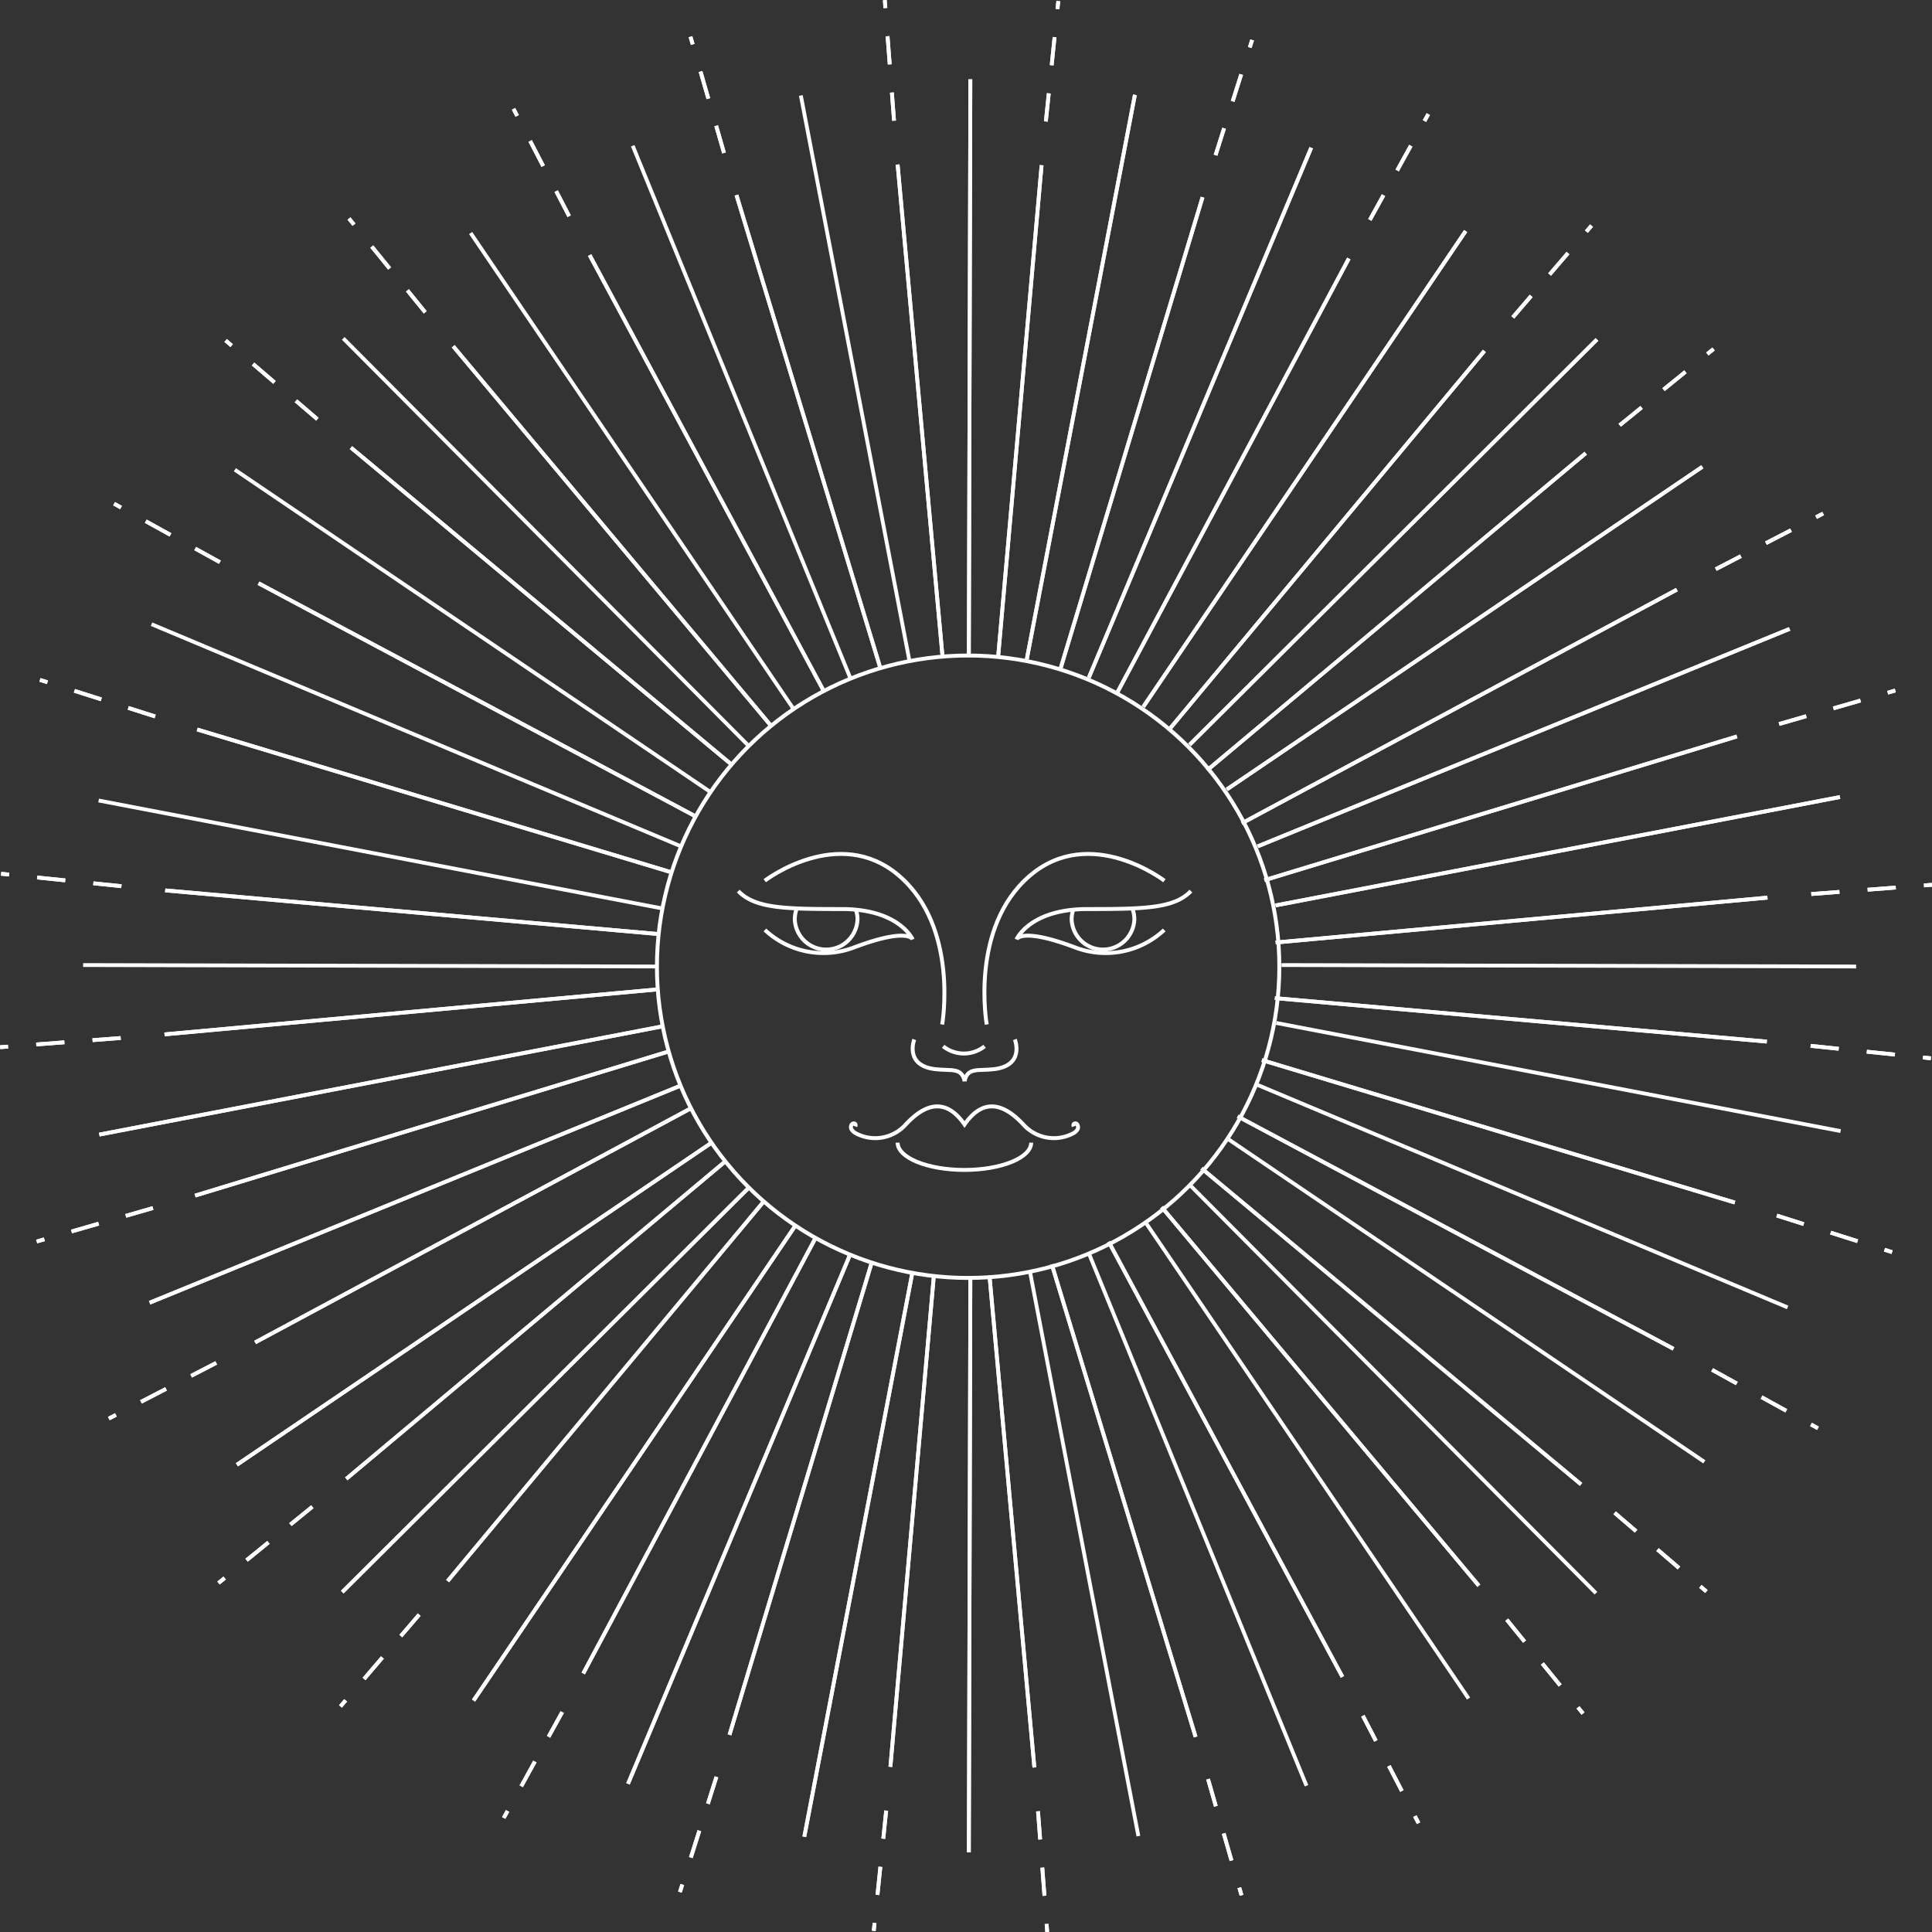 <svg id="Layer_1" data-name="Layer 1" xmlns="http://www.w3.org/2000/svg" viewBox="0 0 344.74 344.74"><rect x="0" y="0" width="344.74" height="344.74" fill="#333333" stroke="none"/><defs><style>.cls-1,.cls-2,.cls-3{fill:none;stroke:#fff;stroke-miterlimit:10;}.cls-1{stroke-width:0.7px;}.cls-2,.cls-3{stroke-width:0.68px;}.cls-3{stroke-dasharray:5.04 5.04;}</style></defs><circle class="cls-1" cx="172.75" cy="172.5" r="55.53"/><path class="cls-1" d="M136.46,157.15s13.19-10.12,23.95-.9,7.71,26.56,7.71,26.56"/><path class="cls-1" d="M184,203.89c0,2.69-5.33,4.87-11.91,4.87s-11.92-2.18-11.92-4.87"/><path class="cls-1" d="M168.3,186.7a5.94,5.94,0,0,0,7.39,0"/><path class="cls-1" d="M131.73,159c3,3.09,8.22,3.21,18.49,3.21s12.63,5.41,12.63,5.41-.77-2.19-10.36,1.4a15.3,15.3,0,0,1-16-3.08"/><path class="cls-1" d="M152.72,162.3a5.47,5.47,0,0,1,.29,1.77,5.6,5.6,0,0,1-11.19,0,5.51,5.51,0,0,1,.37-2"/><path class="cls-1" d="M207.77,157.15s-13.19-10.12-24-.9-7.7,26.56-7.7,26.56"/><path class="cls-1" d="M191.59,201c-.18-.51.24-.54.24-.54.43-.07.66.62.47,1a1.84,1.84,0,0,1-.83.78,7.32,7.32,0,0,1-8.87-1.59c-2.57-2.75-6.6-5.62-10.49,0h0c-3.89-5.62-7.93-2.75-10.49,0a7.32,7.32,0,0,1-8.87,1.59,1.92,1.92,0,0,1-.84-.78c-.19-.36,0-1.05.48-1,0,0,.41,0,.24.54"/><path class="cls-1" d="M163.14,185.48s-1.82,4.6,3.66,5.29c2.88.36,4.81-.39,5.33,2.17"/><path class="cls-1" d="M181.09,185.48s1.83,4.6-3.65,5.29c-2.88.36-4.82-.39-5.33,2.17"/><path class="cls-1" d="M212.5,159c-2.95,3.09-8.21,3.21-18.49,3.21s-12.63,5.41-12.63,5.41.78-2.19,10.36,1.4a15.3,15.3,0,0,0,16-3.08"/><path class="cls-1" d="M191.51,162.3a5.47,5.47,0,0,0-.29,1.77,5.6,5.6,0,0,0,11.19,0,5.51,5.51,0,0,0-.37-2"/><line class="cls-2" x1="185.86" y1="29.48" x2="178.1" y2="117.26"/><line class="cls-3" x1="186.62" y1="21.67" x2="188.84" y2="0.2"/><line class="cls-2" x1="158.88" y1="315.27" x2="166.65" y2="227.48"/><line class="cls-3" x1="158.13" y1="323.08" x2="155.91" y2="344.54"/><line class="cls-2" x1="315.27" y1="185.86" x2="227.48" y2="178.1"/><line class="cls-3" x1="323.08" y1="186.62" x2="344.54" y2="188.84"/><line class="cls-2" x1="29.48" y1="158.88" x2="117.26" y2="166.65"/><line class="cls-3" x1="21.67" y1="158.13" x2="0.2" y2="155.91"/><line class="cls-2" x1="282.95" y1="80.87" x2="215.39" y2="137.45"/><line class="cls-3" x1="289.01" y1="75.88" x2="305.76" y2="62.27"/><line class="cls-2" x1="61.79" y1="263.88" x2="129.35" y2="207.29"/><line class="cls-3" x1="55.73" y1="268.86" x2="38.99" y2="282.47"/><line class="cls-2" x1="263.88" y1="282.95" x2="207.29" y2="215.39"/><line class="cls-3" x1="268.86" y1="289.01" x2="282.47" y2="305.76"/><line class="cls-2" x1="80.87" y1="61.79" x2="137.45" y2="129.35"/><line class="cls-3" x1="75.88" y1="55.73" x2="62.27" y2="38.99"/><line class="cls-2" x1="240.68" y1="46.13" x2="199.2" y2="123.89"/><line class="cls-3" x1="244.43" y1="39.24" x2="254.86" y2="20.36"/><line class="cls-2" x1="104.07" y1="298.61" x2="145.55" y2="220.85"/><line class="cls-3" x1="100.32" y1="305.5" x2="89.88" y2="324.39"/><line class="cls-2" x1="298.61" y1="240.68" x2="220.85" y2="199.2"/><line class="cls-3" x1="305.5" y1="244.43" x2="324.39" y2="254.86"/><line class="cls-2" x1="46.13" y1="104.07" x2="123.89" y2="145.55"/><line class="cls-3" x1="39.24" y1="100.32" x2="20.36" y2="89.88"/><line class="cls-2" x1="309.93" y1="131.41" x2="225.62" y2="157.06"/><line class="cls-3" x1="317.46" y1="129.19" x2="338.19" y2="123.21"/><line class="cls-2" x1="34.81" y1="213.34" x2="119.12" y2="187.68"/><line class="cls-3" x1="27.29" y1="215.56" x2="6.55" y2="221.53"/><line class="cls-2" x1="213.34" y1="309.93" x2="187.68" y2="225.62"/><line class="cls-3" x1="215.56" y1="317.46" x2="221.53" y2="338.19"/><line class="cls-2" x1="131.41" y1="34.81" x2="157.06" y2="119.12"/><line class="cls-3" x1="129.19" y1="27.29" x2="123.21" y2="6.55"/><line class="cls-2" x1="214.58" y1="35.19" x2="189.16" y2="119.57"/><line class="cls-3" x1="216.9" y1="27.69" x2="223.43" y2="7.13"/><line class="cls-2" x1="130.17" y1="309.56" x2="155.58" y2="225.17"/><line class="cls-3" x1="127.84" y1="317.05" x2="121.32" y2="337.62"/><line class="cls-2" x1="309.56" y1="214.58" x2="225.17" y2="189.16"/><line class="cls-3" x1="317.05" y1="216.9" x2="337.62" y2="223.43"/><line class="cls-2" x1="35.19" y1="130.17" x2="119.57" y2="155.58"/><line class="cls-3" x1="27.69" y1="127.84" x2="7.13" y2="121.32"/><line class="cls-2" x1="299.22" y1="105.21" x2="221.58" y2="146.91"/><line class="cls-3" x1="306.16" y1="101.56" x2="325.32" y2="91.63"/><line class="cls-2" x1="45.52" y1="239.54" x2="123.16" y2="197.83"/><line class="cls-3" x1="38.58" y1="243.19" x2="19.42" y2="253.12"/><line class="cls-2" x1="239.54" y1="299.22" x2="197.83" y2="221.58"/><line class="cls-3" x1="243.19" y1="306.16" x2="253.12" y2="325.32"/><line class="cls-2" x1="105.21" y1="45.52" x2="146.91" y2="123.16"/><line class="cls-3" x1="101.56" y1="38.58" x2="91.63" y2="19.42"/><line class="cls-2" x1="264.87" y1="62.62" x2="208.48" y2="130.35"/><line class="cls-3" x1="269.94" y1="56.63" x2="283.99" y2="40.26"/><line class="cls-2" x1="79.87" y1="282.12" x2="136.27" y2="214.4"/><line class="cls-3" x1="74.8" y1="288.11" x2="60.75" y2="304.49"/><line class="cls-2" x1="282.12" y1="264.87" x2="214.4" y2="208.48"/><line class="cls-3" x1="288.11" y1="269.94" x2="304.49" y2="283.99"/><line class="cls-2" x1="62.62" y1="79.87" x2="130.35" y2="136.27"/><line class="cls-3" x1="56.63" y1="74.8" x2="40.26" y2="60.75"/><line class="cls-2" x1="315.38" y1="160.17" x2="227.62" y2="168.18"/><line class="cls-3" x1="323.2" y1="159.53" x2="344.72" y2="157.88"/><line class="cls-2" x1="29.36" y1="184.57" x2="117.13" y2="176.56"/><line class="cls-3" x1="21.54" y1="185.22" x2="0.03" y2="186.86"/><line class="cls-2" x1="184.57" y1="315.38" x2="176.56" y2="227.62"/><line class="cls-3" x1="185.22" y1="323.2" x2="186.86" y2="344.72"/><line class="cls-2" x1="160.17" y1="29.36" x2="168.18" y2="117.13"/><line class="cls-3" x1="159.53" y1="21.54" x2="157.88" y2="0.03"/><line class="cls-2" x1="185.86" y1="29.48" x2="178.1" y2="117.26"/><line class="cls-3" x1="186.62" y1="21.67" x2="188.84" y2="0.2"/><line class="cls-2" x1="158.88" y1="315.27" x2="166.65" y2="227.48"/><line class="cls-3" x1="158.13" y1="323.08" x2="155.91" y2="344.54"/><line class="cls-2" x1="315.27" y1="185.86" x2="227.48" y2="178.1"/><line class="cls-3" x1="323.08" y1="186.62" x2="344.54" y2="188.84"/><line class="cls-2" x1="29.48" y1="158.88" x2="117.26" y2="166.65"/><line class="cls-3" x1="21.67" y1="158.13" x2="0.2" y2="155.91"/><line class="cls-2" x1="282.95" y1="80.87" x2="215.39" y2="137.45"/><line class="cls-3" x1="289.01" y1="75.88" x2="305.76" y2="62.27"/><line class="cls-2" x1="61.79" y1="263.88" x2="129.35" y2="207.29"/><line class="cls-3" x1="55.73" y1="268.86" x2="38.99" y2="282.47"/><line class="cls-2" x1="263.88" y1="282.95" x2="207.29" y2="215.39"/><line class="cls-3" x1="268.86" y1="289.01" x2="282.47" y2="305.76"/><line class="cls-2" x1="80.87" y1="61.79" x2="137.45" y2="129.35"/><line class="cls-3" x1="75.88" y1="55.73" x2="62.27" y2="38.99"/><line class="cls-2" x1="240.68" y1="46.13" x2="199.2" y2="123.89"/><line class="cls-3" x1="244.43" y1="39.24" x2="254.86" y2="20.36"/><line class="cls-2" x1="104.07" y1="298.61" x2="145.55" y2="220.85"/><line class="cls-3" x1="100.32" y1="305.5" x2="89.88" y2="324.39"/><line class="cls-2" x1="298.61" y1="240.68" x2="220.85" y2="199.2"/><line class="cls-3" x1="305.5" y1="244.43" x2="324.39" y2="254.86"/><line class="cls-2" x1="46.13" y1="104.07" x2="123.89" y2="145.55"/><line class="cls-3" x1="39.24" y1="100.32" x2="20.36" y2="89.88"/><line class="cls-2" x1="309.93" y1="131.41" x2="225.62" y2="157.06"/><line class="cls-3" x1="317.46" y1="129.19" x2="338.19" y2="123.21"/><line class="cls-2" x1="34.81" y1="213.34" x2="119.12" y2="187.68"/><line class="cls-3" x1="27.29" y1="215.56" x2="6.55" y2="221.53"/><line class="cls-2" x1="213.34" y1="309.93" x2="187.68" y2="225.62"/><line class="cls-3" x1="215.56" y1="317.46" x2="221.53" y2="338.19"/><line class="cls-2" x1="131.41" y1="34.81" x2="157.06" y2="119.12"/><line class="cls-3" x1="129.19" y1="27.29" x2="123.21" y2="6.55"/><line class="cls-2" x1="214.58" y1="35.19" x2="189.16" y2="119.57"/><line class="cls-3" x1="216.9" y1="27.69" x2="223.43" y2="7.13"/><line class="cls-2" x1="130.17" y1="309.56" x2="155.58" y2="225.17"/><line class="cls-3" x1="127.84" y1="317.05" x2="121.32" y2="337.62"/><line class="cls-2" x1="309.56" y1="214.58" x2="225.17" y2="189.16"/><line class="cls-3" x1="317.05" y1="216.9" x2="337.62" y2="223.43"/><line class="cls-2" x1="35.19" y1="130.17" x2="119.57" y2="155.58"/><line class="cls-3" x1="27.69" y1="127.84" x2="7.13" y2="121.32"/><line class="cls-2" x1="299.22" y1="105.21" x2="221.58" y2="146.91"/><line class="cls-3" x1="306.16" y1="101.56" x2="325.32" y2="91.63"/><line class="cls-2" x1="45.52" y1="239.54" x2="123.16" y2="197.83"/><line class="cls-3" x1="38.58" y1="243.19" x2="19.42" y2="253.12"/><line class="cls-2" x1="239.54" y1="299.22" x2="197.83" y2="221.58"/><line class="cls-3" x1="243.19" y1="306.16" x2="253.12" y2="325.32"/><line class="cls-2" x1="105.21" y1="45.52" x2="146.91" y2="123.16"/><line class="cls-3" x1="101.56" y1="38.58" x2="91.63" y2="19.42"/><line class="cls-2" x1="264.87" y1="62.62" x2="208.48" y2="130.35"/><line class="cls-3" x1="269.94" y1="56.63" x2="283.99" y2="40.26"/><line class="cls-2" x1="79.87" y1="282.12" x2="136.27" y2="214.4"/><line class="cls-3" x1="74.8" y1="288.11" x2="60.75" y2="304.49"/><line class="cls-2" x1="282.12" y1="264.87" x2="214.4" y2="208.48"/><line class="cls-3" x1="288.11" y1="269.94" x2="304.49" y2="283.99"/><line class="cls-2" x1="62.62" y1="79.87" x2="130.35" y2="136.27"/><line class="cls-3" x1="56.63" y1="74.8" x2="40.26" y2="60.75"/><line class="cls-2" x1="315.38" y1="160.17" x2="227.62" y2="168.18"/><line class="cls-3" x1="323.2" y1="159.53" x2="344.72" y2="157.88"/><line class="cls-2" x1="29.36" y1="184.57" x2="117.13" y2="176.56"/><line class="cls-3" x1="21.54" y1="185.22" x2="0.03" y2="186.86"/><line class="cls-2" x1="184.57" y1="315.38" x2="176.56" y2="227.62"/><line class="cls-3" x1="185.22" y1="323.2" x2="186.86" y2="344.72"/><line class="cls-2" x1="160.17" y1="29.36" x2="168.18" y2="117.13"/><line class="cls-3" x1="159.53" y1="21.54" x2="157.88" y2="0.03"/><line class="cls-2" x1="173.15" y1="14.15" x2="172.88" y2="116.68"/><line class="cls-2" x1="173.15" y1="227.98" x2="172.88" y2="330.52"/><line class="cls-2" x1="331.2" y1="172.46" x2="228.67" y2="172.2"/><line class="cls-2" x1="117.36" y1="172.46" x2="14.83" y2="172.2"/><line class="cls-2" x1="173.15" y1="14.15" x2="172.88" y2="116.68"/><line class="cls-2" x1="173.15" y1="227.98" x2="172.88" y2="330.52"/><line class="cls-2" x1="284.96" y1="60.57" x2="212.27" y2="132.89"/><line class="cls-2" x1="133.76" y1="211.78" x2="61.07" y2="284.09"/><line class="cls-2" x1="284.78" y1="284.28" x2="212.46" y2="211.59"/><line class="cls-2" x1="133.57" y1="133.07" x2="61.25" y2="60.38"/><line class="cls-2" x1="284.96" y1="60.57" x2="212.27" y2="132.89"/><line class="cls-2" x1="133.76" y1="211.78" x2="61.07" y2="284.09"/><line class="cls-2" x1="202.51" y1="16.92" x2="183.22" y2="117.62"/><line class="cls-2" x1="162.81" y1="227.04" x2="143.52" y2="327.74"/><line class="cls-2" x1="328.43" y1="201.83" x2="227.72" y2="182.53"/><line class="cls-2" x1="118.31" y1="162.13" x2="17.6" y2="142.84"/><line class="cls-2" x1="202.51" y1="16.92" x2="183.22" y2="117.62"/><line class="cls-2" x1="162.81" y1="227.04" x2="143.52" y2="327.74"/><line class="cls-2" x1="303.76" y1="83.29" x2="218.91" y2="140.86"/><line class="cls-2" x1="127.12" y1="203.8" x2="42.27" y2="261.37"/><line class="cls-2" x1="262.05" y1="303.08" x2="204.49" y2="218.23"/><line class="cls-2" x1="141.54" y1="126.43" x2="83.98" y2="41.58"/><line class="cls-2" x1="303.76" y1="83.29" x2="218.91" y2="140.86"/><line class="cls-2" x1="127.12" y1="203.8" x2="42.27" y2="261.37"/><line class="cls-2" x1="233.97" y1="26.36" x2="194.29" y2="120.91"/><line class="cls-2" x1="151.73" y1="223.76" x2="112.06" y2="318.3"/><line class="cls-2" x1="318.98" y1="233.29" x2="224.44" y2="193.61"/><line class="cls-2" x1="121.59" y1="151.05" x2="27.04" y2="111.38"/><line class="cls-2" x1="233.97" y1="26.36" x2="194.29" y2="120.91"/><line class="cls-2" x1="151.73" y1="223.76" x2="112.06" y2="318.3"/><line class="cls-2" x1="319.33" y1="112.22" x2="224.42" y2="151.02"/><line class="cls-2" x1="121.61" y1="193.65" x2="26.7" y2="232.45"/><line class="cls-2" x1="233.13" y1="318.65" x2="194.33" y2="223.74"/><line class="cls-2" x1="151.7" y1="120.92" x2="112.9" y2="26.01"/><line class="cls-2" x1="319.33" y1="112.22" x2="224.42" y2="151.02"/><line class="cls-2" x1="121.61" y1="193.65" x2="26.7" y2="232.45"/><line class="cls-2" x1="261.53" y1="41.23" x2="204.01" y2="126.11"/><line class="cls-2" x1="142.02" y1="218.56" x2="84.5" y2="303.44"/><line class="cls-2" x1="304.12" y1="260.85" x2="219.24" y2="203.32"/><line class="cls-2" x1="126.79" y1="141.34" x2="41.91" y2="83.82"/><line class="cls-2" x1="261.53" y1="41.23" x2="204.01" y2="126.11"/><line class="cls-2" x1="142.02" y1="218.56" x2="84.5" y2="303.44"/><line class="cls-2" x1="328.31" y1="142.22" x2="227.61" y2="161.56"/><line class="cls-2" x1="118.41" y1="183.1" x2="17.72" y2="202.45"/><line class="cls-2" x1="203.13" y1="327.63" x2="183.79" y2="226.93"/><line class="cls-2" x1="162.24" y1="117.73" x2="142.9" y2="17.04"/><line class="cls-2" x1="328.31" y1="142.22" x2="227.61" y2="161.56"/><line class="cls-2" x1="118.41" y1="183.1" x2="17.72" y2="202.45"/></svg>